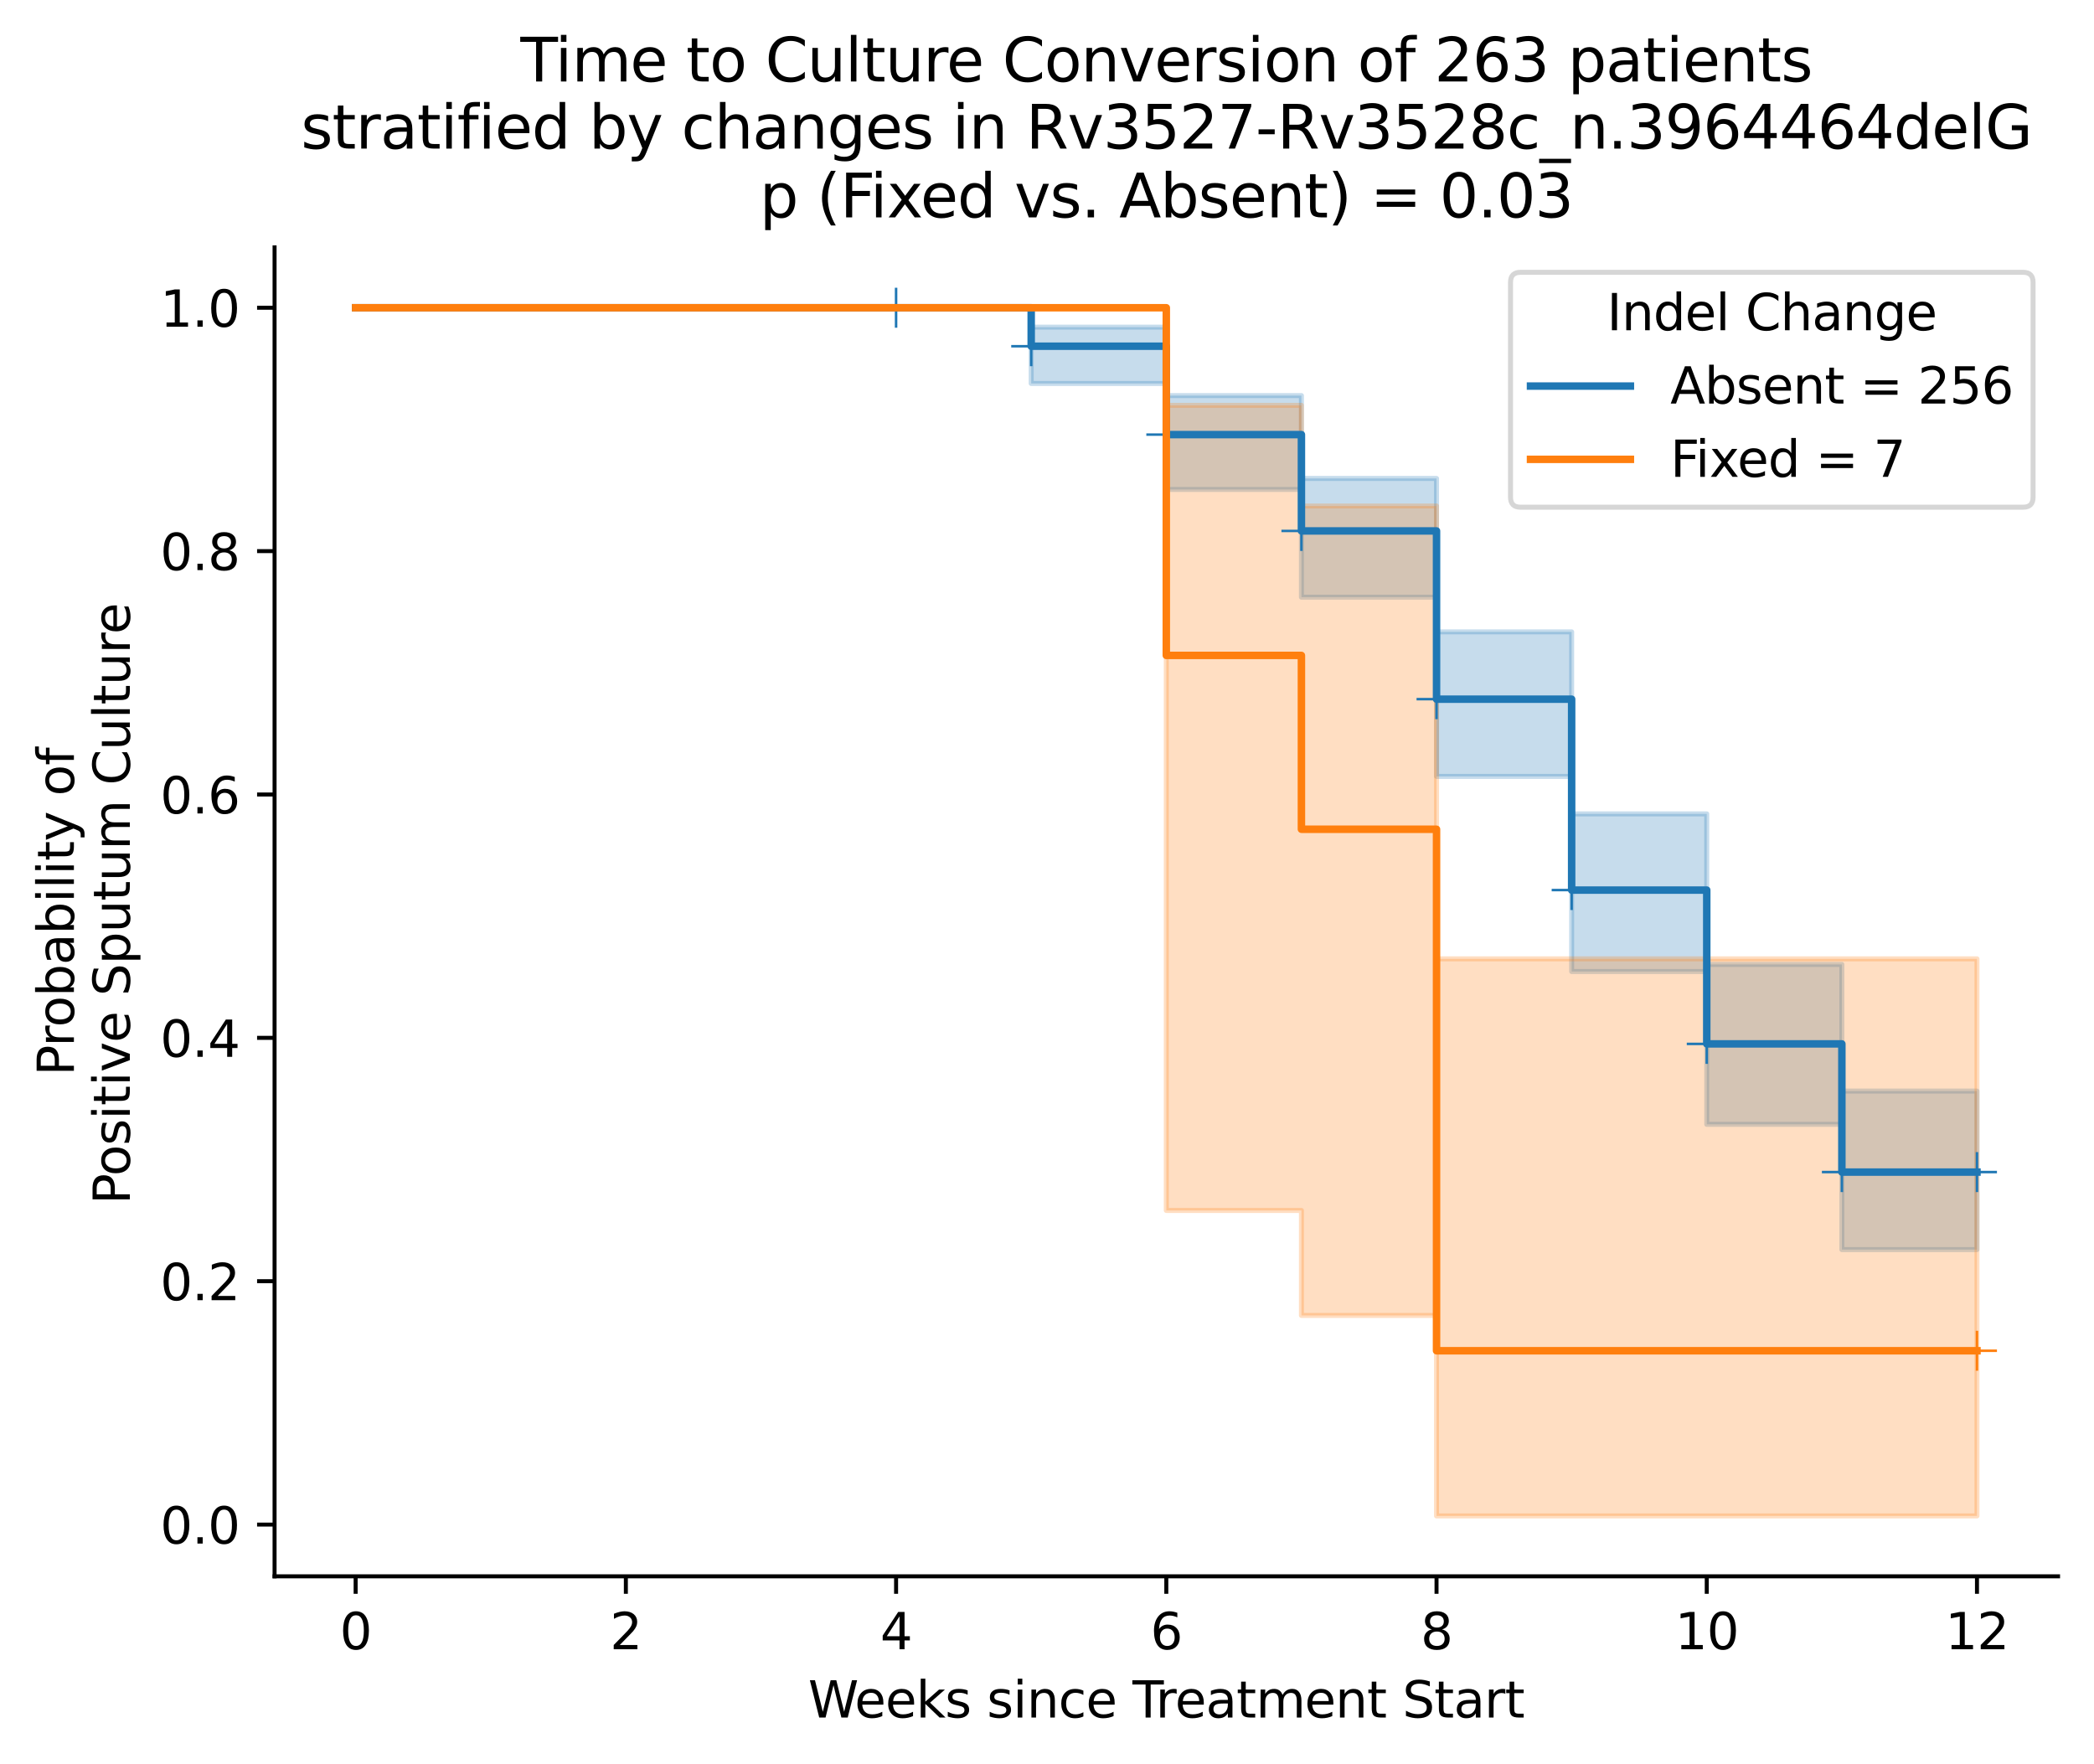 <?xml version="1.0" encoding="utf-8" standalone="no"?>
<!DOCTYPE svg PUBLIC "-//W3C//DTD SVG 1.1//EN"
  "http://www.w3.org/Graphics/SVG/1.1/DTD/svg11.dtd">
<svg xmlns:xlink="http://www.w3.org/1999/xlink" width="419.299pt" height="353.195pt" viewBox="0 0 419.299 353.195" xmlns="http://www.w3.org/2000/svg" version="1.1">
 <defs>
  <style type="text/css">*{stroke-linejoin: round; stroke-linecap: butt}</style>
 </defs>
 <g id="figure_1">
  <g id="patch_1">
   <path d="M 0 353.195 
L 419.299 353.195 
L 419.299 0 
L 0 0 
z
" style="fill: #ffffff"/>
  </g>
  <g id="axes_1">
   <g id="patch_2">
    <path d="M 54.979 315.639 
L 412.099 315.639 
L 412.099 49.527 
L 54.979 49.527 
z
" style="fill: #ffffff"/>
   </g>
   <g id="PolyCollection_1">
    <defs>
     <path id="m2fa83ab9a0" d="M 71.212 -291.572 
L 71.212 -291.572 
L 179.43 -291.572 
L 179.43 -291.572 
L 206.485 -291.572 
L 206.485 -276.409 
L 233.539 -276.409 
L 233.539 -255.185 
L 260.594 -255.185 
L 260.594 -233.619 
L 287.648 -233.619 
L 287.648 -197.732 
L 314.703 -197.732 
L 314.703 -158.663 
L 341.757 -158.663 
L 341.757 -128.058 
L 368.812 -128.058 
L 368.812 -102.979 
L 395.866 -102.979 
L 395.866 -102.979 
L 395.866 -134.723 
L 395.866 -134.723 
L 395.866 -134.723 
L 368.812 -134.723 
L 368.812 -160.08 
L 341.757 -160.08 
L 341.757 -190.228 
L 314.703 -190.228 
L 314.703 -226.674 
L 287.648 -226.674 
L 287.648 -257.392 
L 260.594 -257.392 
L 260.594 -273.981 
L 233.539 -273.981 
L 233.539 -287.688 
L 206.485 -287.688 
L 206.485 -291.572 
L 179.43 -291.572 
L 179.43 -291.572 
L 71.212 -291.572 
z
" style="stroke: #1f77b4; stroke-opacity: 0.25"/>
    </defs>
    <g clip-path="url(#paaa7495c2d)">
     <use xlink:href="#m2fa83ab9a0" x="0" y="353.195" style="fill: #1f77b4; fill-opacity: 0.25; stroke: #1f77b4; stroke-opacity: 0.25"/>
    </g>
   </g>
   <g id="PolyCollection_2">
    <defs>
     <path id="mc2803d3693" d="M 71.212 -291.572 
L 71.212 -291.572 
L 233.539 -291.572 
L 233.539 -110.817 
L 260.594 -110.817 
L 260.594 -89.793 
L 287.648 -89.793 
L 287.648 -49.652 
L 395.866 -49.652 
L 395.866 -49.652 
L 395.866 -161.202 
L 395.866 -161.202 
L 395.866 -161.202 
L 287.648 -161.202 
L 287.648 -251.877 
L 260.594 -251.877 
L 260.594 -272.03 
L 233.539 -272.03 
L 233.539 -291.572 
L 71.212 -291.572 
z
" style="stroke: #ff7f0e; stroke-opacity: 0.25"/>
    </defs>
    <g clip-path="url(#paaa7495c2d)">
     <use xlink:href="#mc2803d3693" x="0" y="353.195" style="fill: #ff7f0e; fill-opacity: 0.25; stroke: #ff7f0e; stroke-opacity: 0.25"/>
    </g>
   </g>
   <g id="matplotlib.axis_1">
    <g id="xtick_1">
     <g id="line2d_1">
      <defs>
       <path id="m312a0fd8a4" d="M 0 0 
L 0 3.5 
" style="stroke: #000000; stroke-width: 0.8"/>
      </defs>
      <g>
       <use xlink:href="#m312a0fd8a4" x="71.212" y="315.639" style="stroke: #000000; stroke-width: 0.8"/>
      </g>
     </g>
     <g id="text_1">
      <!-- 0 -->
      <g transform="translate(68.031 330.237) scale(0.1 -0.1)">
       <defs>
        <path id="DejaVuSans-30" d="M 2034 4250 
Q 1547 4250 1301 3770 
Q 1056 3291 1056 2328 
Q 1056 1369 1301 889 
Q 1547 409 2034 409 
Q 2525 409 2770 889 
Q 3016 1369 3016 2328 
Q 3016 3291 2770 3770 
Q 2525 4250 2034 4250 
z
M 2034 4750 
Q 2819 4750 3233 4129 
Q 3647 3509 3647 2328 
Q 3647 1150 3233 529 
Q 2819 -91 2034 -91 
Q 1250 -91 836 529 
Q 422 1150 422 2328 
Q 422 3509 836 4129 
Q 1250 4750 2034 4750 
z
" transform="scale(0.016)"/>
       </defs>
       <use xlink:href="#DejaVuSans-30"/>
      </g>
     </g>
    </g>
    <g id="xtick_2">
     <g id="line2d_2">
      <g>
       <use xlink:href="#m312a0fd8a4" x="125.321" y="315.639" style="stroke: #000000; stroke-width: 0.8"/>
      </g>
     </g>
     <g id="text_2">
      <!-- 2 -->
      <g transform="translate(122.14 330.237) scale(0.1 -0.1)">
       <defs>
        <path id="DejaVuSans-32" d="M 1228 531 
L 3431 531 
L 3431 0 
L 469 0 
L 469 531 
Q 828 903 1448 1529 
Q 2069 2156 2228 2338 
Q 2531 2678 2651 2914 
Q 2772 3150 2772 3378 
Q 2772 3750 2511 3984 
Q 2250 4219 1831 4219 
Q 1534 4219 1204 4116 
Q 875 4013 500 3803 
L 500 4441 
Q 881 4594 1212 4672 
Q 1544 4750 1819 4750 
Q 2544 4750 2975 4387 
Q 3406 4025 3406 3419 
Q 3406 3131 3298 2873 
Q 3191 2616 2906 2266 
Q 2828 2175 2409 1742 
Q 1991 1309 1228 531 
z
" transform="scale(0.016)"/>
       </defs>
       <use xlink:href="#DejaVuSans-32"/>
      </g>
     </g>
    </g>
    <g id="xtick_3">
     <g id="line2d_3">
      <g>
       <use xlink:href="#m312a0fd8a4" x="179.43" y="315.639" style="stroke: #000000; stroke-width: 0.8"/>
      </g>
     </g>
     <g id="text_3">
      <!-- 4 -->
      <g transform="translate(176.249 330.237) scale(0.1 -0.1)">
       <defs>
        <path id="DejaVuSans-34" d="M 2419 4116 
L 825 1625 
L 2419 1625 
L 2419 4116 
z
M 2253 4666 
L 3047 4666 
L 3047 1625 
L 3713 1625 
L 3713 1100 
L 3047 1100 
L 3047 0 
L 2419 0 
L 2419 1100 
L 313 1100 
L 313 1709 
L 2253 4666 
z
" transform="scale(0.016)"/>
       </defs>
       <use xlink:href="#DejaVuSans-34"/>
      </g>
     </g>
    </g>
    <g id="xtick_4">
     <g id="line2d_4">
      <g>
       <use xlink:href="#m312a0fd8a4" x="233.539" y="315.639" style="stroke: #000000; stroke-width: 0.8"/>
      </g>
     </g>
     <g id="text_4">
      <!-- 6 -->
      <g transform="translate(230.358 330.237) scale(0.1 -0.1)">
       <defs>
        <path id="DejaVuSans-36" d="M 2113 2584 
Q 1688 2584 1439 2293 
Q 1191 2003 1191 1497 
Q 1191 994 1439 701 
Q 1688 409 2113 409 
Q 2538 409 2786 701 
Q 3034 994 3034 1497 
Q 3034 2003 2786 2293 
Q 2538 2584 2113 2584 
z
M 3366 4563 
L 3366 3988 
Q 3128 4100 2886 4159 
Q 2644 4219 2406 4219 
Q 1781 4219 1451 3797 
Q 1122 3375 1075 2522 
Q 1259 2794 1537 2939 
Q 1816 3084 2150 3084 
Q 2853 3084 3261 2657 
Q 3669 2231 3669 1497 
Q 3669 778 3244 343 
Q 2819 -91 2113 -91 
Q 1303 -91 875 529 
Q 447 1150 447 2328 
Q 447 3434 972 4092 
Q 1497 4750 2381 4750 
Q 2619 4750 2861 4703 
Q 3103 4656 3366 4563 
z
" transform="scale(0.016)"/>
       </defs>
       <use xlink:href="#DejaVuSans-36"/>
      </g>
     </g>
    </g>
    <g id="xtick_5">
     <g id="line2d_5">
      <g>
       <use xlink:href="#m312a0fd8a4" x="287.648" y="315.639" style="stroke: #000000; stroke-width: 0.8"/>
      </g>
     </g>
     <g id="text_5">
      <!-- 8 -->
      <g transform="translate(284.467 330.237) scale(0.1 -0.1)">
       <defs>
        <path id="DejaVuSans-38" d="M 2034 2216 
Q 1584 2216 1326 1975 
Q 1069 1734 1069 1313 
Q 1069 891 1326 650 
Q 1584 409 2034 409 
Q 2484 409 2743 651 
Q 3003 894 3003 1313 
Q 3003 1734 2745 1975 
Q 2488 2216 2034 2216 
z
M 1403 2484 
Q 997 2584 770 2862 
Q 544 3141 544 3541 
Q 544 4100 942 4425 
Q 1341 4750 2034 4750 
Q 2731 4750 3128 4425 
Q 3525 4100 3525 3541 
Q 3525 3141 3298 2862 
Q 3072 2584 2669 2484 
Q 3125 2378 3379 2068 
Q 3634 1759 3634 1313 
Q 3634 634 3220 271 
Q 2806 -91 2034 -91 
Q 1263 -91 848 271 
Q 434 634 434 1313 
Q 434 1759 690 2068 
Q 947 2378 1403 2484 
z
M 1172 3481 
Q 1172 3119 1398 2916 
Q 1625 2713 2034 2713 
Q 2441 2713 2670 2916 
Q 2900 3119 2900 3481 
Q 2900 3844 2670 4047 
Q 2441 4250 2034 4250 
Q 1625 4250 1398 4047 
Q 1172 3844 1172 3481 
z
" transform="scale(0.016)"/>
       </defs>
       <use xlink:href="#DejaVuSans-38"/>
      </g>
     </g>
    </g>
    <g id="xtick_6">
     <g id="line2d_6">
      <g>
       <use xlink:href="#m312a0fd8a4" x="341.757" y="315.639" style="stroke: #000000; stroke-width: 0.8"/>
      </g>
     </g>
     <g id="text_6">
      <!-- 10 -->
      <g transform="translate(335.395 330.237) scale(0.1 -0.1)">
       <defs>
        <path id="DejaVuSans-31" d="M 794 531 
L 1825 531 
L 1825 4091 
L 703 3866 
L 703 4441 
L 1819 4666 
L 2450 4666 
L 2450 531 
L 3481 531 
L 3481 0 
L 794 0 
L 794 531 
z
" transform="scale(0.016)"/>
       </defs>
       <use xlink:href="#DejaVuSans-31"/>
       <use xlink:href="#DejaVuSans-30" x="63.623"/>
      </g>
     </g>
    </g>
    <g id="xtick_7">
     <g id="line2d_7">
      <g>
       <use xlink:href="#m312a0fd8a4" x="395.866" y="315.639" style="stroke: #000000; stroke-width: 0.8"/>
      </g>
     </g>
     <g id="text_7">
      <!-- 12 -->
      <g transform="translate(389.504 330.237) scale(0.1 -0.1)">
       <use xlink:href="#DejaVuSans-31"/>
       <use xlink:href="#DejaVuSans-32" x="63.623"/>
      </g>
     </g>
    </g>
    <g id="text_8">
     <!-- Weeks since Treatment Start -->
     <g transform="translate(161.83 343.915) scale(0.1 -0.1)">
      <defs>
       <path id="DejaVuSans-57" d="M 213 4666 
L 850 4666 
L 1831 722 
L 2809 4666 
L 3519 4666 
L 4500 722 
L 5478 4666 
L 6119 4666 
L 4947 0 
L 4153 0 
L 3169 4050 
L 2175 0 
L 1381 0 
L 213 4666 
z
" transform="scale(0.016)"/>
       <path id="DejaVuSans-65" d="M 3597 1894 
L 3597 1613 
L 953 1613 
Q 991 1019 1311 708 
Q 1631 397 2203 397 
Q 2534 397 2845 478 
Q 3156 559 3463 722 
L 3463 178 
Q 3153 47 2828 -22 
Q 2503 -91 2169 -91 
Q 1331 -91 842 396 
Q 353 884 353 1716 
Q 353 2575 817 3079 
Q 1281 3584 2069 3584 
Q 2775 3584 3186 3129 
Q 3597 2675 3597 1894 
z
M 3022 2063 
Q 3016 2534 2758 2815 
Q 2500 3097 2075 3097 
Q 1594 3097 1305 2825 
Q 1016 2553 972 2059 
L 3022 2063 
z
" transform="scale(0.016)"/>
       <path id="DejaVuSans-6b" d="M 581 4863 
L 1159 4863 
L 1159 1991 
L 2875 3500 
L 3609 3500 
L 1753 1863 
L 3688 0 
L 2938 0 
L 1159 1709 
L 1159 0 
L 581 0 
L 581 4863 
z
" transform="scale(0.016)"/>
       <path id="DejaVuSans-73" d="M 2834 3397 
L 2834 2853 
Q 2591 2978 2328 3040 
Q 2066 3103 1784 3103 
Q 1356 3103 1142 2972 
Q 928 2841 928 2578 
Q 928 2378 1081 2264 
Q 1234 2150 1697 2047 
L 1894 2003 
Q 2506 1872 2764 1633 
Q 3022 1394 3022 966 
Q 3022 478 2636 193 
Q 2250 -91 1575 -91 
Q 1294 -91 989 -36 
Q 684 19 347 128 
L 347 722 
Q 666 556 975 473 
Q 1284 391 1588 391 
Q 1994 391 2212 530 
Q 2431 669 2431 922 
Q 2431 1156 2273 1281 
Q 2116 1406 1581 1522 
L 1381 1569 
Q 847 1681 609 1914 
Q 372 2147 372 2553 
Q 372 3047 722 3315 
Q 1072 3584 1716 3584 
Q 2034 3584 2315 3537 
Q 2597 3491 2834 3397 
z
" transform="scale(0.016)"/>
       <path id="DejaVuSans-20" transform="scale(0.016)"/>
       <path id="DejaVuSans-69" d="M 603 3500 
L 1178 3500 
L 1178 0 
L 603 0 
L 603 3500 
z
M 603 4863 
L 1178 4863 
L 1178 4134 
L 603 4134 
L 603 4863 
z
" transform="scale(0.016)"/>
       <path id="DejaVuSans-6e" d="M 3513 2113 
L 3513 0 
L 2938 0 
L 2938 2094 
Q 2938 2591 2744 2837 
Q 2550 3084 2163 3084 
Q 1697 3084 1428 2787 
Q 1159 2491 1159 1978 
L 1159 0 
L 581 0 
L 581 3500 
L 1159 3500 
L 1159 2956 
Q 1366 3272 1645 3428 
Q 1925 3584 2291 3584 
Q 2894 3584 3203 3211 
Q 3513 2838 3513 2113 
z
" transform="scale(0.016)"/>
       <path id="DejaVuSans-63" d="M 3122 3366 
L 3122 2828 
Q 2878 2963 2633 3030 
Q 2388 3097 2138 3097 
Q 1578 3097 1268 2742 
Q 959 2388 959 1747 
Q 959 1106 1268 751 
Q 1578 397 2138 397 
Q 2388 397 2633 464 
Q 2878 531 3122 666 
L 3122 134 
Q 2881 22 2623 -34 
Q 2366 -91 2075 -91 
Q 1284 -91 818 406 
Q 353 903 353 1747 
Q 353 2603 823 3093 
Q 1294 3584 2113 3584 
Q 2378 3584 2631 3529 
Q 2884 3475 3122 3366 
z
" transform="scale(0.016)"/>
       <path id="DejaVuSans-54" d="M -19 4666 
L 3928 4666 
L 3928 4134 
L 2272 4134 
L 2272 0 
L 1638 0 
L 1638 4134 
L -19 4134 
L -19 4666 
z
" transform="scale(0.016)"/>
       <path id="DejaVuSans-72" d="M 2631 2963 
Q 2534 3019 2420 3045 
Q 2306 3072 2169 3072 
Q 1681 3072 1420 2755 
Q 1159 2438 1159 1844 
L 1159 0 
L 581 0 
L 581 3500 
L 1159 3500 
L 1159 2956 
Q 1341 3275 1631 3429 
Q 1922 3584 2338 3584 
Q 2397 3584 2469 3576 
Q 2541 3569 2628 3553 
L 2631 2963 
z
" transform="scale(0.016)"/>
       <path id="DejaVuSans-61" d="M 2194 1759 
Q 1497 1759 1228 1600 
Q 959 1441 959 1056 
Q 959 750 1161 570 
Q 1363 391 1709 391 
Q 2188 391 2477 730 
Q 2766 1069 2766 1631 
L 2766 1759 
L 2194 1759 
z
M 3341 1997 
L 3341 0 
L 2766 0 
L 2766 531 
Q 2569 213 2275 61 
Q 1981 -91 1556 -91 
Q 1019 -91 701 211 
Q 384 513 384 1019 
Q 384 1609 779 1909 
Q 1175 2209 1959 2209 
L 2766 2209 
L 2766 2266 
Q 2766 2663 2505 2880 
Q 2244 3097 1772 3097 
Q 1472 3097 1187 3025 
Q 903 2953 641 2809 
L 641 3341 
Q 956 3463 1253 3523 
Q 1550 3584 1831 3584 
Q 2591 3584 2966 3190 
Q 3341 2797 3341 1997 
z
" transform="scale(0.016)"/>
       <path id="DejaVuSans-74" d="M 1172 4494 
L 1172 3500 
L 2356 3500 
L 2356 3053 
L 1172 3053 
L 1172 1153 
Q 1172 725 1289 603 
Q 1406 481 1766 481 
L 2356 481 
L 2356 0 
L 1766 0 
Q 1100 0 847 248 
Q 594 497 594 1153 
L 594 3053 
L 172 3053 
L 172 3500 
L 594 3500 
L 594 4494 
L 1172 4494 
z
" transform="scale(0.016)"/>
       <path id="DejaVuSans-6d" d="M 3328 2828 
Q 3544 3216 3844 3400 
Q 4144 3584 4550 3584 
Q 5097 3584 5394 3201 
Q 5691 2819 5691 2113 
L 5691 0 
L 5113 0 
L 5113 2094 
Q 5113 2597 4934 2840 
Q 4756 3084 4391 3084 
Q 3944 3084 3684 2787 
Q 3425 2491 3425 1978 
L 3425 0 
L 2847 0 
L 2847 2094 
Q 2847 2600 2669 2842 
Q 2491 3084 2119 3084 
Q 1678 3084 1418 2786 
Q 1159 2488 1159 1978 
L 1159 0 
L 581 0 
L 581 3500 
L 1159 3500 
L 1159 2956 
Q 1356 3278 1631 3431 
Q 1906 3584 2284 3584 
Q 2666 3584 2933 3390 
Q 3200 3197 3328 2828 
z
" transform="scale(0.016)"/>
       <path id="DejaVuSans-53" d="M 3425 4513 
L 3425 3897 
Q 3066 4069 2747 4153 
Q 2428 4238 2131 4238 
Q 1616 4238 1336 4038 
Q 1056 3838 1056 3469 
Q 1056 3159 1242 3001 
Q 1428 2844 1947 2747 
L 2328 2669 
Q 3034 2534 3370 2195 
Q 3706 1856 3706 1288 
Q 3706 609 3251 259 
Q 2797 -91 1919 -91 
Q 1588 -91 1214 -16 
Q 841 59 441 206 
L 441 856 
Q 825 641 1194 531 
Q 1563 422 1919 422 
Q 2459 422 2753 634 
Q 3047 847 3047 1241 
Q 3047 1584 2836 1778 
Q 2625 1972 2144 2069 
L 1759 2144 
Q 1053 2284 737 2584 
Q 422 2884 422 3419 
Q 422 4038 858 4394 
Q 1294 4750 2059 4750 
Q 2388 4750 2728 4690 
Q 3069 4631 3425 4513 
z
" transform="scale(0.016)"/>
      </defs>
      <use xlink:href="#DejaVuSans-57"/>
      <use xlink:href="#DejaVuSans-65" x="93.002"/>
      <use xlink:href="#DejaVuSans-65" x="154.525"/>
      <use xlink:href="#DejaVuSans-6b" x="216.049"/>
      <use xlink:href="#DejaVuSans-73" x="273.959"/>
      <use xlink:href="#DejaVuSans-20" x="326.059"/>
      <use xlink:href="#DejaVuSans-73" x="357.846"/>
      <use xlink:href="#DejaVuSans-69" x="409.945"/>
      <use xlink:href="#DejaVuSans-6e" x="437.729"/>
      <use xlink:href="#DejaVuSans-63" x="501.107"/>
      <use xlink:href="#DejaVuSans-65" x="556.088"/>
      <use xlink:href="#DejaVuSans-20" x="617.611"/>
      <use xlink:href="#DejaVuSans-54" x="649.398"/>
      <use xlink:href="#DejaVuSans-72" x="695.732"/>
      <use xlink:href="#DejaVuSans-65" x="734.596"/>
      <use xlink:href="#DejaVuSans-61" x="796.119"/>
      <use xlink:href="#DejaVuSans-74" x="857.398"/>
      <use xlink:href="#DejaVuSans-6d" x="896.607"/>
      <use xlink:href="#DejaVuSans-65" x="994.02"/>
      <use xlink:href="#DejaVuSans-6e" x="1055.543"/>
      <use xlink:href="#DejaVuSans-74" x="1118.922"/>
      <use xlink:href="#DejaVuSans-20" x="1158.131"/>
      <use xlink:href="#DejaVuSans-53" x="1189.918"/>
      <use xlink:href="#DejaVuSans-74" x="1253.395"/>
      <use xlink:href="#DejaVuSans-61" x="1292.604"/>
      <use xlink:href="#DejaVuSans-72" x="1353.883"/>
      <use xlink:href="#DejaVuSans-74" x="1394.996"/>
     </g>
    </g>
   </g>
   <g id="matplotlib.axis_2">
    <g id="ytick_1">
     <g id="line2d_8">
      <defs>
       <path id="me01a255781" d="M 0 0 
L -3.5 0 
" style="stroke: #000000; stroke-width: 0.8"/>
      </defs>
      <g>
       <use xlink:href="#me01a255781" x="54.979" y="305.278" style="stroke: #000000; stroke-width: 0.8"/>
      </g>
     </g>
     <g id="text_9">
      <!-- 0.0 -->
      <g transform="translate(32.076 309.078) scale(0.1 -0.1)">
       <defs>
        <path id="DejaVuSans-2e" d="M 684 794 
L 1344 794 
L 1344 0 
L 684 0 
L 684 794 
z
" transform="scale(0.016)"/>
       </defs>
       <use xlink:href="#DejaVuSans-30"/>
       <use xlink:href="#DejaVuSans-2e" x="63.623"/>
       <use xlink:href="#DejaVuSans-30" x="95.41"/>
      </g>
     </g>
    </g>
    <g id="ytick_2">
     <g id="line2d_9">
      <g>
       <use xlink:href="#me01a255781" x="54.979" y="256.547" style="stroke: #000000; stroke-width: 0.8"/>
      </g>
     </g>
     <g id="text_10">
      <!-- 0.2 -->
      <g transform="translate(32.076 260.346) scale(0.1 -0.1)">
       <use xlink:href="#DejaVuSans-30"/>
       <use xlink:href="#DejaVuSans-2e" x="63.623"/>
       <use xlink:href="#DejaVuSans-32" x="95.41"/>
      </g>
     </g>
    </g>
    <g id="ytick_3">
     <g id="line2d_10">
      <g>
       <use xlink:href="#me01a255781" x="54.979" y="207.816" style="stroke: #000000; stroke-width: 0.8"/>
      </g>
     </g>
     <g id="text_11">
      <!-- 0.4 -->
      <g transform="translate(32.076 211.615) scale(0.1 -0.1)">
       <use xlink:href="#DejaVuSans-30"/>
       <use xlink:href="#DejaVuSans-2e" x="63.623"/>
       <use xlink:href="#DejaVuSans-34" x="95.41"/>
      </g>
     </g>
    </g>
    <g id="ytick_4">
     <g id="line2d_11">
      <g>
       <use xlink:href="#me01a255781" x="54.979" y="159.085" style="stroke: #000000; stroke-width: 0.8"/>
      </g>
     </g>
     <g id="text_12">
      <!-- 0.6 -->
      <g transform="translate(32.076 162.884) scale(0.1 -0.1)">
       <use xlink:href="#DejaVuSans-30"/>
       <use xlink:href="#DejaVuSans-2e" x="63.623"/>
       <use xlink:href="#DejaVuSans-36" x="95.41"/>
      </g>
     </g>
    </g>
    <g id="ytick_5">
     <g id="line2d_12">
      <g>
       <use xlink:href="#me01a255781" x="54.979" y="110.354" style="stroke: #000000; stroke-width: 0.8"/>
      </g>
     </g>
     <g id="text_13">
      <!-- 0.8 -->
      <g transform="translate(32.076 114.153) scale(0.1 -0.1)">
       <use xlink:href="#DejaVuSans-30"/>
       <use xlink:href="#DejaVuSans-2e" x="63.623"/>
       <use xlink:href="#DejaVuSans-38" x="95.41"/>
      </g>
     </g>
    </g>
    <g id="ytick_6">
     <g id="line2d_13">
      <g>
       <use xlink:href="#me01a255781" x="54.979" y="61.623" style="stroke: #000000; stroke-width: 0.8"/>
      </g>
     </g>
     <g id="text_14">
      <!-- 1.0 -->
      <g transform="translate(32.076 65.422) scale(0.1 -0.1)">
       <use xlink:href="#DejaVuSans-31"/>
       <use xlink:href="#DejaVuSans-2e" x="63.623"/>
       <use xlink:href="#DejaVuSans-30" x="95.41"/>
      </g>
     </g>
    </g>
    <g id="text_15">
     <!-- Probability of -->
     <g transform="translate(14.798 215.42) rotate(-90) scale(0.1 -0.1)">
      <defs>
       <path id="DejaVuSans-50" d="M 1259 4147 
L 1259 2394 
L 2053 2394 
Q 2494 2394 2734 2622 
Q 2975 2850 2975 3272 
Q 2975 3691 2734 3919 
Q 2494 4147 2053 4147 
L 1259 4147 
z
M 628 4666 
L 2053 4666 
Q 2838 4666 3239 4311 
Q 3641 3956 3641 3272 
Q 3641 2581 3239 2228 
Q 2838 1875 2053 1875 
L 1259 1875 
L 1259 0 
L 628 0 
L 628 4666 
z
" transform="scale(0.016)"/>
       <path id="DejaVuSans-6f" d="M 1959 3097 
Q 1497 3097 1228 2736 
Q 959 2375 959 1747 
Q 959 1119 1226 758 
Q 1494 397 1959 397 
Q 2419 397 2687 759 
Q 2956 1122 2956 1747 
Q 2956 2369 2687 2733 
Q 2419 3097 1959 3097 
z
M 1959 3584 
Q 2709 3584 3137 3096 
Q 3566 2609 3566 1747 
Q 3566 888 3137 398 
Q 2709 -91 1959 -91 
Q 1206 -91 779 398 
Q 353 888 353 1747 
Q 353 2609 779 3096 
Q 1206 3584 1959 3584 
z
" transform="scale(0.016)"/>
       <path id="DejaVuSans-62" d="M 3116 1747 
Q 3116 2381 2855 2742 
Q 2594 3103 2138 3103 
Q 1681 3103 1420 2742 
Q 1159 2381 1159 1747 
Q 1159 1113 1420 752 
Q 1681 391 2138 391 
Q 2594 391 2855 752 
Q 3116 1113 3116 1747 
z
M 1159 2969 
Q 1341 3281 1617 3432 
Q 1894 3584 2278 3584 
Q 2916 3584 3314 3078 
Q 3713 2572 3713 1747 
Q 3713 922 3314 415 
Q 2916 -91 2278 -91 
Q 1894 -91 1617 61 
Q 1341 213 1159 525 
L 1159 0 
L 581 0 
L 581 4863 
L 1159 4863 
L 1159 2969 
z
" transform="scale(0.016)"/>
       <path id="DejaVuSans-6c" d="M 603 4863 
L 1178 4863 
L 1178 0 
L 603 0 
L 603 4863 
z
" transform="scale(0.016)"/>
       <path id="DejaVuSans-79" d="M 2059 -325 
Q 1816 -950 1584 -1140 
Q 1353 -1331 966 -1331 
L 506 -1331 
L 506 -850 
L 844 -850 
Q 1081 -850 1212 -737 
Q 1344 -625 1503 -206 
L 1606 56 
L 191 3500 
L 800 3500 
L 1894 763 
L 2988 3500 
L 3597 3500 
L 2059 -325 
z
" transform="scale(0.016)"/>
       <path id="DejaVuSans-66" d="M 2375 4863 
L 2375 4384 
L 1825 4384 
Q 1516 4384 1395 4259 
Q 1275 4134 1275 3809 
L 1275 3500 
L 2222 3500 
L 2222 3053 
L 1275 3053 
L 1275 0 
L 697 0 
L 697 3053 
L 147 3053 
L 147 3500 
L 697 3500 
L 697 3744 
Q 697 4328 969 4595 
Q 1241 4863 1831 4863 
L 2375 4863 
z
" transform="scale(0.016)"/>
      </defs>
      <use xlink:href="#DejaVuSans-50"/>
      <use xlink:href="#DejaVuSans-72" x="58.553"/>
      <use xlink:href="#DejaVuSans-6f" x="97.416"/>
      <use xlink:href="#DejaVuSans-62" x="158.598"/>
      <use xlink:href="#DejaVuSans-61" x="222.074"/>
      <use xlink:href="#DejaVuSans-62" x="283.354"/>
      <use xlink:href="#DejaVuSans-69" x="346.83"/>
      <use xlink:href="#DejaVuSans-6c" x="374.613"/>
      <use xlink:href="#DejaVuSans-69" x="402.396"/>
      <use xlink:href="#DejaVuSans-74" x="430.18"/>
      <use xlink:href="#DejaVuSans-79" x="469.389"/>
      <use xlink:href="#DejaVuSans-20" x="528.568"/>
      <use xlink:href="#DejaVuSans-6f" x="560.355"/>
      <use xlink:href="#DejaVuSans-66" x="621.537"/>
     </g>
     <!--  Positive Sputum Culture -->
     <g transform="translate(25.996 244.336) rotate(-90) scale(0.1 -0.1)">
      <defs>
       <path id="DejaVuSans-76" d="M 191 3500 
L 800 3500 
L 1894 563 
L 2988 3500 
L 3597 3500 
L 2284 0 
L 1503 0 
L 191 3500 
z
" transform="scale(0.016)"/>
       <path id="DejaVuSans-70" d="M 1159 525 
L 1159 -1331 
L 581 -1331 
L 581 3500 
L 1159 3500 
L 1159 2969 
Q 1341 3281 1617 3432 
Q 1894 3584 2278 3584 
Q 2916 3584 3314 3078 
Q 3713 2572 3713 1747 
Q 3713 922 3314 415 
Q 2916 -91 2278 -91 
Q 1894 -91 1617 61 
Q 1341 213 1159 525 
z
M 3116 1747 
Q 3116 2381 2855 2742 
Q 2594 3103 2138 3103 
Q 1681 3103 1420 2742 
Q 1159 2381 1159 1747 
Q 1159 1113 1420 752 
Q 1681 391 2138 391 
Q 2594 391 2855 752 
Q 3116 1113 3116 1747 
z
" transform="scale(0.016)"/>
       <path id="DejaVuSans-75" d="M 544 1381 
L 544 3500 
L 1119 3500 
L 1119 1403 
Q 1119 906 1312 657 
Q 1506 409 1894 409 
Q 2359 409 2629 706 
Q 2900 1003 2900 1516 
L 2900 3500 
L 3475 3500 
L 3475 0 
L 2900 0 
L 2900 538 
Q 2691 219 2414 64 
Q 2138 -91 1772 -91 
Q 1169 -91 856 284 
Q 544 659 544 1381 
z
M 1991 3584 
L 1991 3584 
z
" transform="scale(0.016)"/>
       <path id="DejaVuSans-43" d="M 4122 4306 
L 4122 3641 
Q 3803 3938 3442 4084 
Q 3081 4231 2675 4231 
Q 1875 4231 1450 3742 
Q 1025 3253 1025 2328 
Q 1025 1406 1450 917 
Q 1875 428 2675 428 
Q 3081 428 3442 575 
Q 3803 722 4122 1019 
L 4122 359 
Q 3791 134 3420 21 
Q 3050 -91 2638 -91 
Q 1578 -91 968 557 
Q 359 1206 359 2328 
Q 359 3453 968 4101 
Q 1578 4750 2638 4750 
Q 3056 4750 3426 4639 
Q 3797 4528 4122 4306 
z
" transform="scale(0.016)"/>
      </defs>
      <use xlink:href="#DejaVuSans-20"/>
      <use xlink:href="#DejaVuSans-50" x="31.787"/>
      <use xlink:href="#DejaVuSans-6f" x="88.465"/>
      <use xlink:href="#DejaVuSans-73" x="149.646"/>
      <use xlink:href="#DejaVuSans-69" x="201.746"/>
      <use xlink:href="#DejaVuSans-74" x="229.529"/>
      <use xlink:href="#DejaVuSans-69" x="268.738"/>
      <use xlink:href="#DejaVuSans-76" x="296.521"/>
      <use xlink:href="#DejaVuSans-65" x="355.701"/>
      <use xlink:href="#DejaVuSans-20" x="417.225"/>
      <use xlink:href="#DejaVuSans-53" x="449.012"/>
      <use xlink:href="#DejaVuSans-70" x="512.488"/>
      <use xlink:href="#DejaVuSans-75" x="575.965"/>
      <use xlink:href="#DejaVuSans-74" x="639.344"/>
      <use xlink:href="#DejaVuSans-75" x="678.553"/>
      <use xlink:href="#DejaVuSans-6d" x="741.932"/>
      <use xlink:href="#DejaVuSans-20" x="839.344"/>
      <use xlink:href="#DejaVuSans-43" x="871.131"/>
      <use xlink:href="#DejaVuSans-75" x="940.955"/>
      <use xlink:href="#DejaVuSans-6c" x="1004.334"/>
      <use xlink:href="#DejaVuSans-74" x="1032.117"/>
      <use xlink:href="#DejaVuSans-75" x="1071.326"/>
      <use xlink:href="#DejaVuSans-72" x="1134.705"/>
      <use xlink:href="#DejaVuSans-65" x="1173.568"/>
     </g>
    </g>
   </g>
   <g id="line2d_14">
    <defs>
     <path id="m536ab9c81f" d="M -4 0 
L 4 0 
M 0 4 
L 0 -4 
" style="stroke: #1f77b4; stroke-width: 0.5"/>
    </defs>
    <g clip-path="url(#paaa7495c2d)">
     <use xlink:href="#m536ab9c81f" x="179.43" y="61.623" style="fill: #1f77b4; stroke: #1f77b4; stroke-width: 0.5"/>
     <use xlink:href="#m536ab9c81f" x="206.485" y="69.327" style="fill: #1f77b4; stroke: #1f77b4; stroke-width: 0.5"/>
     <use xlink:href="#m536ab9c81f" x="233.539" y="87.023" style="fill: #1f77b4; stroke: #1f77b4; stroke-width: 0.5"/>
     <use xlink:href="#m536ab9c81f" x="260.594" y="106.311" style="fill: #1f77b4; stroke: #1f77b4; stroke-width: 0.5"/>
     <use xlink:href="#m536ab9c81f" x="287.648" y="139.999" style="fill: #1f77b4; stroke: #1f77b4; stroke-width: 0.5"/>
     <use xlink:href="#m536ab9c81f" x="314.703" y="178.227" style="fill: #1f77b4; stroke: #1f77b4; stroke-width: 0.5"/>
     <use xlink:href="#m536ab9c81f" x="341.757" y="209.027" style="fill: #1f77b4; stroke: #1f77b4; stroke-width: 0.5"/>
     <use xlink:href="#m536ab9c81f" x="368.812" y="234.694" style="fill: #1f77b4; stroke: #1f77b4; stroke-width: 0.5"/>
     <use xlink:href="#m536ab9c81f" x="395.866" y="234.694" style="fill: #1f77b4; stroke: #1f77b4; stroke-width: 0.5"/>
    </g>
   </g>
   <g id="line2d_15">
    <path d="M 71.212 61.623 
L 179.43 61.623 
L 179.43 61.623 
L 206.485 61.623 
L 206.485 69.327 
L 233.539 69.327 
L 233.539 87.023 
L 260.594 87.023 
L 260.594 106.311 
L 287.648 106.311 
L 287.648 139.999 
L 314.703 139.999 
L 314.703 178.227 
L 341.757 178.227 
L 341.757 209.027 
L 368.812 209.027 
L 368.812 234.694 
L 395.866 234.694 
L 395.866 234.694 
" clip-path="url(#paaa7495c2d)" style="fill: none; stroke: #1f77b4; stroke-width: 1.5; stroke-linecap: square"/>
   </g>
   <g id="line2d_16">
    <defs>
     <path id="m16a85fbe50" d="M -4 0 
L 4 0 
M 0 4 
L 0 -4 
" style="stroke: #ff7f0e; stroke-width: 0.5"/>
    </defs>
    <g clip-path="url(#paaa7495c2d)">
     <use xlink:href="#m16a85fbe50" x="395.866" y="270.47" style="fill: #ff7f0e; stroke: #ff7f0e; stroke-width: 0.5"/>
    </g>
   </g>
   <g id="line2d_17">
    <path d="M 71.212 61.623 
L 233.539 61.623 
L 233.539 131.239 
L 260.594 131.239 
L 260.594 166.047 
L 287.648 166.047 
L 287.648 270.47 
L 395.866 270.47 
L 395.866 270.47 
" clip-path="url(#paaa7495c2d)" style="fill: none; stroke: #ff7f0e; stroke-width: 1.5; stroke-linecap: square"/>
   </g>
   <g id="patch_3">
    <path d="M 54.979 315.639 
L 54.979 49.527 
" style="fill: none; stroke: #000000; stroke-width: 0.8; stroke-linejoin: miter; stroke-linecap: square"/>
   </g>
   <g id="patch_4">
    <path d="M 54.979 315.639 
L 412.099 315.639 
" style="fill: none; stroke: #000000; stroke-width: 0.8; stroke-linejoin: miter; stroke-linecap: square"/>
   </g>
   <g id="text_16">
    <!-- Time to Culture Conversion of 263 patients -->
    <g transform="translate(104.204 16.318) scale(0.12 -0.12)">
     <defs>
      <path id="DejaVuSans-33" d="M 2597 2516 
Q 3050 2419 3304 2112 
Q 3559 1806 3559 1356 
Q 3559 666 3084 287 
Q 2609 -91 1734 -91 
Q 1441 -91 1130 -33 
Q 819 25 488 141 
L 488 750 
Q 750 597 1062 519 
Q 1375 441 1716 441 
Q 2309 441 2620 675 
Q 2931 909 2931 1356 
Q 2931 1769 2642 2001 
Q 2353 2234 1838 2234 
L 1294 2234 
L 1294 2753 
L 1863 2753 
Q 2328 2753 2575 2939 
Q 2822 3125 2822 3475 
Q 2822 3834 2567 4026 
Q 2313 4219 1838 4219 
Q 1578 4219 1281 4162 
Q 984 4106 628 3988 
L 628 4550 
Q 988 4650 1302 4700 
Q 1616 4750 1894 4750 
Q 2613 4750 3031 4423 
Q 3450 4097 3450 3541 
Q 3450 3153 3228 2886 
Q 3006 2619 2597 2516 
z
" transform="scale(0.016)"/>
     </defs>
     <use xlink:href="#DejaVuSans-54"/>
     <use xlink:href="#DejaVuSans-69" x="57.959"/>
     <use xlink:href="#DejaVuSans-6d" x="85.742"/>
     <use xlink:href="#DejaVuSans-65" x="183.154"/>
     <use xlink:href="#DejaVuSans-20" x="244.678"/>
     <use xlink:href="#DejaVuSans-74" x="276.465"/>
     <use xlink:href="#DejaVuSans-6f" x="315.674"/>
     <use xlink:href="#DejaVuSans-20" x="376.855"/>
     <use xlink:href="#DejaVuSans-43" x="408.643"/>
     <use xlink:href="#DejaVuSans-75" x="478.467"/>
     <use xlink:href="#DejaVuSans-6c" x="541.846"/>
     <use xlink:href="#DejaVuSans-74" x="569.629"/>
     <use xlink:href="#DejaVuSans-75" x="608.838"/>
     <use xlink:href="#DejaVuSans-72" x="672.217"/>
     <use xlink:href="#DejaVuSans-65" x="711.08"/>
     <use xlink:href="#DejaVuSans-20" x="772.604"/>
     <use xlink:href="#DejaVuSans-43" x="804.391"/>
     <use xlink:href="#DejaVuSans-6f" x="874.215"/>
     <use xlink:href="#DejaVuSans-6e" x="935.396"/>
     <use xlink:href="#DejaVuSans-76" x="998.775"/>
     <use xlink:href="#DejaVuSans-65" x="1057.955"/>
     <use xlink:href="#DejaVuSans-72" x="1119.479"/>
     <use xlink:href="#DejaVuSans-73" x="1160.592"/>
     <use xlink:href="#DejaVuSans-69" x="1212.691"/>
     <use xlink:href="#DejaVuSans-6f" x="1240.475"/>
     <use xlink:href="#DejaVuSans-6e" x="1301.656"/>
     <use xlink:href="#DejaVuSans-20" x="1365.035"/>
     <use xlink:href="#DejaVuSans-6f" x="1396.822"/>
     <use xlink:href="#DejaVuSans-66" x="1458.004"/>
     <use xlink:href="#DejaVuSans-20" x="1493.209"/>
     <use xlink:href="#DejaVuSans-32" x="1524.996"/>
     <use xlink:href="#DejaVuSans-36" x="1588.619"/>
     <use xlink:href="#DejaVuSans-33" x="1652.242"/>
     <use xlink:href="#DejaVuSans-20" x="1715.865"/>
     <use xlink:href="#DejaVuSans-70" x="1747.652"/>
     <use xlink:href="#DejaVuSans-61" x="1811.129"/>
     <use xlink:href="#DejaVuSans-74" x="1872.408"/>
     <use xlink:href="#DejaVuSans-69" x="1911.617"/>
     <use xlink:href="#DejaVuSans-65" x="1939.4"/>
     <use xlink:href="#DejaVuSans-6e" x="2000.924"/>
     <use xlink:href="#DejaVuSans-74" x="2064.303"/>
     <use xlink:href="#DejaVuSans-73" x="2103.512"/>
    </g>
    <!-- stratified by changes in Rv3527-Rv3528c_n.3964464delG -->
    <g transform="translate(60.261 29.756) scale(0.12 -0.12)">
     <defs>
      <path id="DejaVuSans-64" d="M 2906 2969 
L 2906 4863 
L 3481 4863 
L 3481 0 
L 2906 0 
L 2906 525 
Q 2725 213 2448 61 
Q 2172 -91 1784 -91 
Q 1150 -91 751 415 
Q 353 922 353 1747 
Q 353 2572 751 3078 
Q 1150 3584 1784 3584 
Q 2172 3584 2448 3432 
Q 2725 3281 2906 2969 
z
M 947 1747 
Q 947 1113 1208 752 
Q 1469 391 1925 391 
Q 2381 391 2643 752 
Q 2906 1113 2906 1747 
Q 2906 2381 2643 2742 
Q 2381 3103 1925 3103 
Q 1469 3103 1208 2742 
Q 947 2381 947 1747 
z
" transform="scale(0.016)"/>
      <path id="DejaVuSans-68" d="M 3513 2113 
L 3513 0 
L 2938 0 
L 2938 2094 
Q 2938 2591 2744 2837 
Q 2550 3084 2163 3084 
Q 1697 3084 1428 2787 
Q 1159 2491 1159 1978 
L 1159 0 
L 581 0 
L 581 4863 
L 1159 4863 
L 1159 2956 
Q 1366 3272 1645 3428 
Q 1925 3584 2291 3584 
Q 2894 3584 3203 3211 
Q 3513 2838 3513 2113 
z
" transform="scale(0.016)"/>
      <path id="DejaVuSans-67" d="M 2906 1791 
Q 2906 2416 2648 2759 
Q 2391 3103 1925 3103 
Q 1463 3103 1205 2759 
Q 947 2416 947 1791 
Q 947 1169 1205 825 
Q 1463 481 1925 481 
Q 2391 481 2648 825 
Q 2906 1169 2906 1791 
z
M 3481 434 
Q 3481 -459 3084 -895 
Q 2688 -1331 1869 -1331 
Q 1566 -1331 1297 -1286 
Q 1028 -1241 775 -1147 
L 775 -588 
Q 1028 -725 1275 -790 
Q 1522 -856 1778 -856 
Q 2344 -856 2625 -561 
Q 2906 -266 2906 331 
L 2906 616 
Q 2728 306 2450 153 
Q 2172 0 1784 0 
Q 1141 0 747 490 
Q 353 981 353 1791 
Q 353 2603 747 3093 
Q 1141 3584 1784 3584 
Q 2172 3584 2450 3431 
Q 2728 3278 2906 2969 
L 2906 3500 
L 3481 3500 
L 3481 434 
z
" transform="scale(0.016)"/>
      <path id="DejaVuSans-52" d="M 2841 2188 
Q 3044 2119 3236 1894 
Q 3428 1669 3622 1275 
L 4263 0 
L 3584 0 
L 2988 1197 
Q 2756 1666 2539 1819 
Q 2322 1972 1947 1972 
L 1259 1972 
L 1259 0 
L 628 0 
L 628 4666 
L 2053 4666 
Q 2853 4666 3247 4331 
Q 3641 3997 3641 3322 
Q 3641 2881 3436 2590 
Q 3231 2300 2841 2188 
z
M 1259 4147 
L 1259 2491 
L 2053 2491 
Q 2509 2491 2742 2702 
Q 2975 2913 2975 3322 
Q 2975 3731 2742 3939 
Q 2509 4147 2053 4147 
L 1259 4147 
z
" transform="scale(0.016)"/>
      <path id="DejaVuSans-35" d="M 691 4666 
L 3169 4666 
L 3169 4134 
L 1269 4134 
L 1269 2991 
Q 1406 3038 1543 3061 
Q 1681 3084 1819 3084 
Q 2600 3084 3056 2656 
Q 3513 2228 3513 1497 
Q 3513 744 3044 326 
Q 2575 -91 1722 -91 
Q 1428 -91 1123 -41 
Q 819 9 494 109 
L 494 744 
Q 775 591 1075 516 
Q 1375 441 1709 441 
Q 2250 441 2565 725 
Q 2881 1009 2881 1497 
Q 2881 1984 2565 2268 
Q 2250 2553 1709 2553 
Q 1456 2553 1204 2497 
Q 953 2441 691 2322 
L 691 4666 
z
" transform="scale(0.016)"/>
      <path id="DejaVuSans-37" d="M 525 4666 
L 3525 4666 
L 3525 4397 
L 1831 0 
L 1172 0 
L 2766 4134 
L 525 4134 
L 525 4666 
z
" transform="scale(0.016)"/>
      <path id="DejaVuSans-2d" d="M 313 2009 
L 1997 2009 
L 1997 1497 
L 313 1497 
L 313 2009 
z
" transform="scale(0.016)"/>
      <path id="DejaVuSans-5f" d="M 3263 -1063 
L 3263 -1509 
L -63 -1509 
L -63 -1063 
L 3263 -1063 
z
" transform="scale(0.016)"/>
      <path id="DejaVuSans-39" d="M 703 97 
L 703 672 
Q 941 559 1184 500 
Q 1428 441 1663 441 
Q 2288 441 2617 861 
Q 2947 1281 2994 2138 
Q 2813 1869 2534 1725 
Q 2256 1581 1919 1581 
Q 1219 1581 811 2004 
Q 403 2428 403 3163 
Q 403 3881 828 4315 
Q 1253 4750 1959 4750 
Q 2769 4750 3195 4129 
Q 3622 3509 3622 2328 
Q 3622 1225 3098 567 
Q 2575 -91 1691 -91 
Q 1453 -91 1209 -44 
Q 966 3 703 97 
z
M 1959 2075 
Q 2384 2075 2632 2365 
Q 2881 2656 2881 3163 
Q 2881 3666 2632 3958 
Q 2384 4250 1959 4250 
Q 1534 4250 1286 3958 
Q 1038 3666 1038 3163 
Q 1038 2656 1286 2365 
Q 1534 2075 1959 2075 
z
" transform="scale(0.016)"/>
      <path id="DejaVuSans-47" d="M 3809 666 
L 3809 1919 
L 2778 1919 
L 2778 2438 
L 4434 2438 
L 4434 434 
Q 4069 175 3628 42 
Q 3188 -91 2688 -91 
Q 1594 -91 976 548 
Q 359 1188 359 2328 
Q 359 3472 976 4111 
Q 1594 4750 2688 4750 
Q 3144 4750 3555 4637 
Q 3966 4525 4313 4306 
L 4313 3634 
Q 3963 3931 3569 4081 
Q 3175 4231 2741 4231 
Q 1884 4231 1454 3753 
Q 1025 3275 1025 2328 
Q 1025 1384 1454 906 
Q 1884 428 2741 428 
Q 3075 428 3337 486 
Q 3600 544 3809 666 
z
" transform="scale(0.016)"/>
     </defs>
     <use xlink:href="#DejaVuSans-73"/>
     <use xlink:href="#DejaVuSans-74" x="52.1"/>
     <use xlink:href="#DejaVuSans-72" x="91.309"/>
     <use xlink:href="#DejaVuSans-61" x="132.422"/>
     <use xlink:href="#DejaVuSans-74" x="193.701"/>
     <use xlink:href="#DejaVuSans-69" x="232.91"/>
     <use xlink:href="#DejaVuSans-66" x="260.693"/>
     <use xlink:href="#DejaVuSans-69" x="295.898"/>
     <use xlink:href="#DejaVuSans-65" x="323.682"/>
     <use xlink:href="#DejaVuSans-64" x="385.205"/>
     <use xlink:href="#DejaVuSans-20" x="448.682"/>
     <use xlink:href="#DejaVuSans-62" x="480.469"/>
     <use xlink:href="#DejaVuSans-79" x="543.945"/>
     <use xlink:href="#DejaVuSans-20" x="603.125"/>
     <use xlink:href="#DejaVuSans-63" x="634.912"/>
     <use xlink:href="#DejaVuSans-68" x="689.893"/>
     <use xlink:href="#DejaVuSans-61" x="753.271"/>
     <use xlink:href="#DejaVuSans-6e" x="814.551"/>
     <use xlink:href="#DejaVuSans-67" x="877.93"/>
     <use xlink:href="#DejaVuSans-65" x="941.406"/>
     <use xlink:href="#DejaVuSans-73" x="1002.93"/>
     <use xlink:href="#DejaVuSans-20" x="1055.029"/>
     <use xlink:href="#DejaVuSans-69" x="1086.816"/>
     <use xlink:href="#DejaVuSans-6e" x="1114.6"/>
     <use xlink:href="#DejaVuSans-20" x="1177.979"/>
     <use xlink:href="#DejaVuSans-52" x="1209.766"/>
     <use xlink:href="#DejaVuSans-76" x="1279.248"/>
     <use xlink:href="#DejaVuSans-33" x="1338.428"/>
     <use xlink:href="#DejaVuSans-35" x="1402.051"/>
     <use xlink:href="#DejaVuSans-32" x="1465.674"/>
     <use xlink:href="#DejaVuSans-37" x="1529.297"/>
     <use xlink:href="#DejaVuSans-2d" x="1592.92"/>
     <use xlink:href="#DejaVuSans-52" x="1629.004"/>
     <use xlink:href="#DejaVuSans-76" x="1698.486"/>
     <use xlink:href="#DejaVuSans-33" x="1757.666"/>
     <use xlink:href="#DejaVuSans-35" x="1821.289"/>
     <use xlink:href="#DejaVuSans-32" x="1884.912"/>
     <use xlink:href="#DejaVuSans-38" x="1948.535"/>
     <use xlink:href="#DejaVuSans-63" x="2012.158"/>
     <use xlink:href="#DejaVuSans-5f" x="2067.139"/>
     <use xlink:href="#DejaVuSans-6e" x="2117.139"/>
     <use xlink:href="#DejaVuSans-2e" x="2180.518"/>
     <use xlink:href="#DejaVuSans-33" x="2212.305"/>
     <use xlink:href="#DejaVuSans-39" x="2275.928"/>
     <use xlink:href="#DejaVuSans-36" x="2339.551"/>
     <use xlink:href="#DejaVuSans-34" x="2403.174"/>
     <use xlink:href="#DejaVuSans-34" x="2466.797"/>
     <use xlink:href="#DejaVuSans-36" x="2530.42"/>
     <use xlink:href="#DejaVuSans-34" x="2594.043"/>
     <use xlink:href="#DejaVuSans-64" x="2657.666"/>
     <use xlink:href="#DejaVuSans-65" x="2721.143"/>
     <use xlink:href="#DejaVuSans-6c" x="2782.666"/>
     <use xlink:href="#DejaVuSans-47" x="2810.449"/>
    </g>
    <!-- p (Fixed vs. Absent) = 0.03 -->
    <g transform="translate(152.11 43.527) scale(0.12 -0.12)">
     <defs>
      <path id="DejaVuSans-28" d="M 1984 4856 
Q 1566 4138 1362 3434 
Q 1159 2731 1159 2009 
Q 1159 1288 1364 580 
Q 1569 -128 1984 -844 
L 1484 -844 
Q 1016 -109 783 600 
Q 550 1309 550 2009 
Q 550 2706 781 3412 
Q 1013 4119 1484 4856 
L 1984 4856 
z
" transform="scale(0.016)"/>
      <path id="DejaVuSans-46" d="M 628 4666 
L 3309 4666 
L 3309 4134 
L 1259 4134 
L 1259 2759 
L 3109 2759 
L 3109 2228 
L 1259 2228 
L 1259 0 
L 628 0 
L 628 4666 
z
" transform="scale(0.016)"/>
      <path id="DejaVuSans-78" d="M 3513 3500 
L 2247 1797 
L 3578 0 
L 2900 0 
L 1881 1375 
L 863 0 
L 184 0 
L 1544 1831 
L 300 3500 
L 978 3500 
L 1906 2253 
L 2834 3500 
L 3513 3500 
z
" transform="scale(0.016)"/>
      <path id="DejaVuSans-41" d="M 2188 4044 
L 1331 1722 
L 3047 1722 
L 2188 4044 
z
M 1831 4666 
L 2547 4666 
L 4325 0 
L 3669 0 
L 3244 1197 
L 1141 1197 
L 716 0 
L 50 0 
L 1831 4666 
z
" transform="scale(0.016)"/>
      <path id="DejaVuSans-29" d="M 513 4856 
L 1013 4856 
Q 1481 4119 1714 3412 
Q 1947 2706 1947 2009 
Q 1947 1309 1714 600 
Q 1481 -109 1013 -844 
L 513 -844 
Q 928 -128 1133 580 
Q 1338 1288 1338 2009 
Q 1338 2731 1133 3434 
Q 928 4138 513 4856 
z
" transform="scale(0.016)"/>
      <path id="DejaVuSans-3d" d="M 678 2906 
L 4684 2906 
L 4684 2381 
L 678 2381 
L 678 2906 
z
M 678 1631 
L 4684 1631 
L 4684 1100 
L 678 1100 
L 678 1631 
z
" transform="scale(0.016)"/>
     </defs>
     <use xlink:href="#DejaVuSans-70"/>
     <use xlink:href="#DejaVuSans-20" x="63.477"/>
     <use xlink:href="#DejaVuSans-28" x="95.264"/>
     <use xlink:href="#DejaVuSans-46" x="134.277"/>
     <use xlink:href="#DejaVuSans-69" x="184.547"/>
     <use xlink:href="#DejaVuSans-78" x="212.33"/>
     <use xlink:href="#DejaVuSans-65" x="268.385"/>
     <use xlink:href="#DejaVuSans-64" x="329.908"/>
     <use xlink:href="#DejaVuSans-20" x="393.385"/>
     <use xlink:href="#DejaVuSans-76" x="425.172"/>
     <use xlink:href="#DejaVuSans-73" x="484.352"/>
     <use xlink:href="#DejaVuSans-2e" x="536.451"/>
     <use xlink:href="#DejaVuSans-20" x="568.238"/>
     <use xlink:href="#DejaVuSans-41" x="600.025"/>
     <use xlink:href="#DejaVuSans-62" x="668.434"/>
     <use xlink:href="#DejaVuSans-73" x="731.91"/>
     <use xlink:href="#DejaVuSans-65" x="784.01"/>
     <use xlink:href="#DejaVuSans-6e" x="845.533"/>
     <use xlink:href="#DejaVuSans-74" x="908.912"/>
     <use xlink:href="#DejaVuSans-29" x="948.121"/>
     <use xlink:href="#DejaVuSans-20" x="987.135"/>
     <use xlink:href="#DejaVuSans-3d" x="1018.922"/>
     <use xlink:href="#DejaVuSans-20" x="1102.711"/>
     <use xlink:href="#DejaVuSans-30" x="1134.498"/>
     <use xlink:href="#DejaVuSans-2e" x="1198.121"/>
     <use xlink:href="#DejaVuSans-30" x="1229.908"/>
     <use xlink:href="#DejaVuSans-33" x="1293.531"/>
    </g>
   </g>
   <g id="legend_1">
    <g id="patch_5">
     <path d="M 304.466 101.561 
L 405.099 101.561 
Q 407.099 101.561 407.099 99.561 
L 407.099 56.527 
Q 407.099 54.527 405.099 54.527 
L 304.466 54.527 
Q 302.466 54.527 302.466 56.527 
L 302.466 99.561 
Q 302.466 101.561 304.466 101.561 
z
" style="fill: #ffffff; opacity: 0.8; stroke: #cccccc; stroke-linejoin: miter"/>
    </g>
    <g id="text_17">
     <!-- Indel Change -->
     <g transform="translate(321.766 66.125) scale(0.1 -0.1)">
      <defs>
       <path id="DejaVuSans-49" d="M 628 4666 
L 1259 4666 
L 1259 0 
L 628 0 
L 628 4666 
z
" transform="scale(0.016)"/>
      </defs>
      <use xlink:href="#DejaVuSans-49"/>
      <use xlink:href="#DejaVuSans-6e" x="29.492"/>
      <use xlink:href="#DejaVuSans-64" x="92.871"/>
      <use xlink:href="#DejaVuSans-65" x="156.348"/>
      <use xlink:href="#DejaVuSans-6c" x="217.871"/>
      <use xlink:href="#DejaVuSans-20" x="245.654"/>
      <use xlink:href="#DejaVuSans-43" x="277.441"/>
      <use xlink:href="#DejaVuSans-68" x="347.266"/>
      <use xlink:href="#DejaVuSans-61" x="410.645"/>
      <use xlink:href="#DejaVuSans-6e" x="471.924"/>
      <use xlink:href="#DejaVuSans-67" x="535.303"/>
      <use xlink:href="#DejaVuSans-65" x="598.779"/>
     </g>
    </g>
    <g id="line2d_18">
     <path d="M 306.466 77.303 
L 316.466 77.303 
L 316.466 77.303 
L 326.466 77.303 
L 326.466 77.303 
" style="fill: none; stroke: #1f77b4; stroke-width: 1.5; stroke-linecap: square"/>
    </g>
    <g id="text_18">
     <!-- Absent = 256 -->
     <g transform="translate(334.466 80.803) scale(0.1 -0.1)">
      <use xlink:href="#DejaVuSans-41"/>
      <use xlink:href="#DejaVuSans-62" x="68.408"/>
      <use xlink:href="#DejaVuSans-73" x="131.885"/>
      <use xlink:href="#DejaVuSans-65" x="183.984"/>
      <use xlink:href="#DejaVuSans-6e" x="245.508"/>
      <use xlink:href="#DejaVuSans-74" x="308.887"/>
      <use xlink:href="#DejaVuSans-20" x="348.096"/>
      <use xlink:href="#DejaVuSans-3d" x="379.883"/>
      <use xlink:href="#DejaVuSans-20" x="463.672"/>
      <use xlink:href="#DejaVuSans-32" x="495.459"/>
      <use xlink:href="#DejaVuSans-35" x="559.082"/>
      <use xlink:href="#DejaVuSans-36" x="622.705"/>
     </g>
    </g>
    <g id="line2d_19">
     <path d="M 306.466 91.981 
L 316.466 91.981 
L 316.466 91.981 
L 326.466 91.981 
L 326.466 91.981 
" style="fill: none; stroke: #ff7f0e; stroke-width: 1.5; stroke-linecap: square"/>
    </g>
    <g id="text_19">
     <!-- Fixed = 7 -->
     <g transform="translate(334.466 95.481) scale(0.1 -0.1)">
      <use xlink:href="#DejaVuSans-46"/>
      <use xlink:href="#DejaVuSans-69" x="50.27"/>
      <use xlink:href="#DejaVuSans-78" x="78.053"/>
      <use xlink:href="#DejaVuSans-65" x="134.107"/>
      <use xlink:href="#DejaVuSans-64" x="195.631"/>
      <use xlink:href="#DejaVuSans-20" x="259.107"/>
      <use xlink:href="#DejaVuSans-3d" x="290.895"/>
      <use xlink:href="#DejaVuSans-20" x="374.684"/>
      <use xlink:href="#DejaVuSans-37" x="406.471"/>
     </g>
    </g>
   </g>
  </g>
 </g>
 <defs>
  <clipPath id="paaa7495c2d">
   <rect x="54.979" y="49.527" width="357.12" height="266.112"/>
  </clipPath>
 </defs>
</svg>
